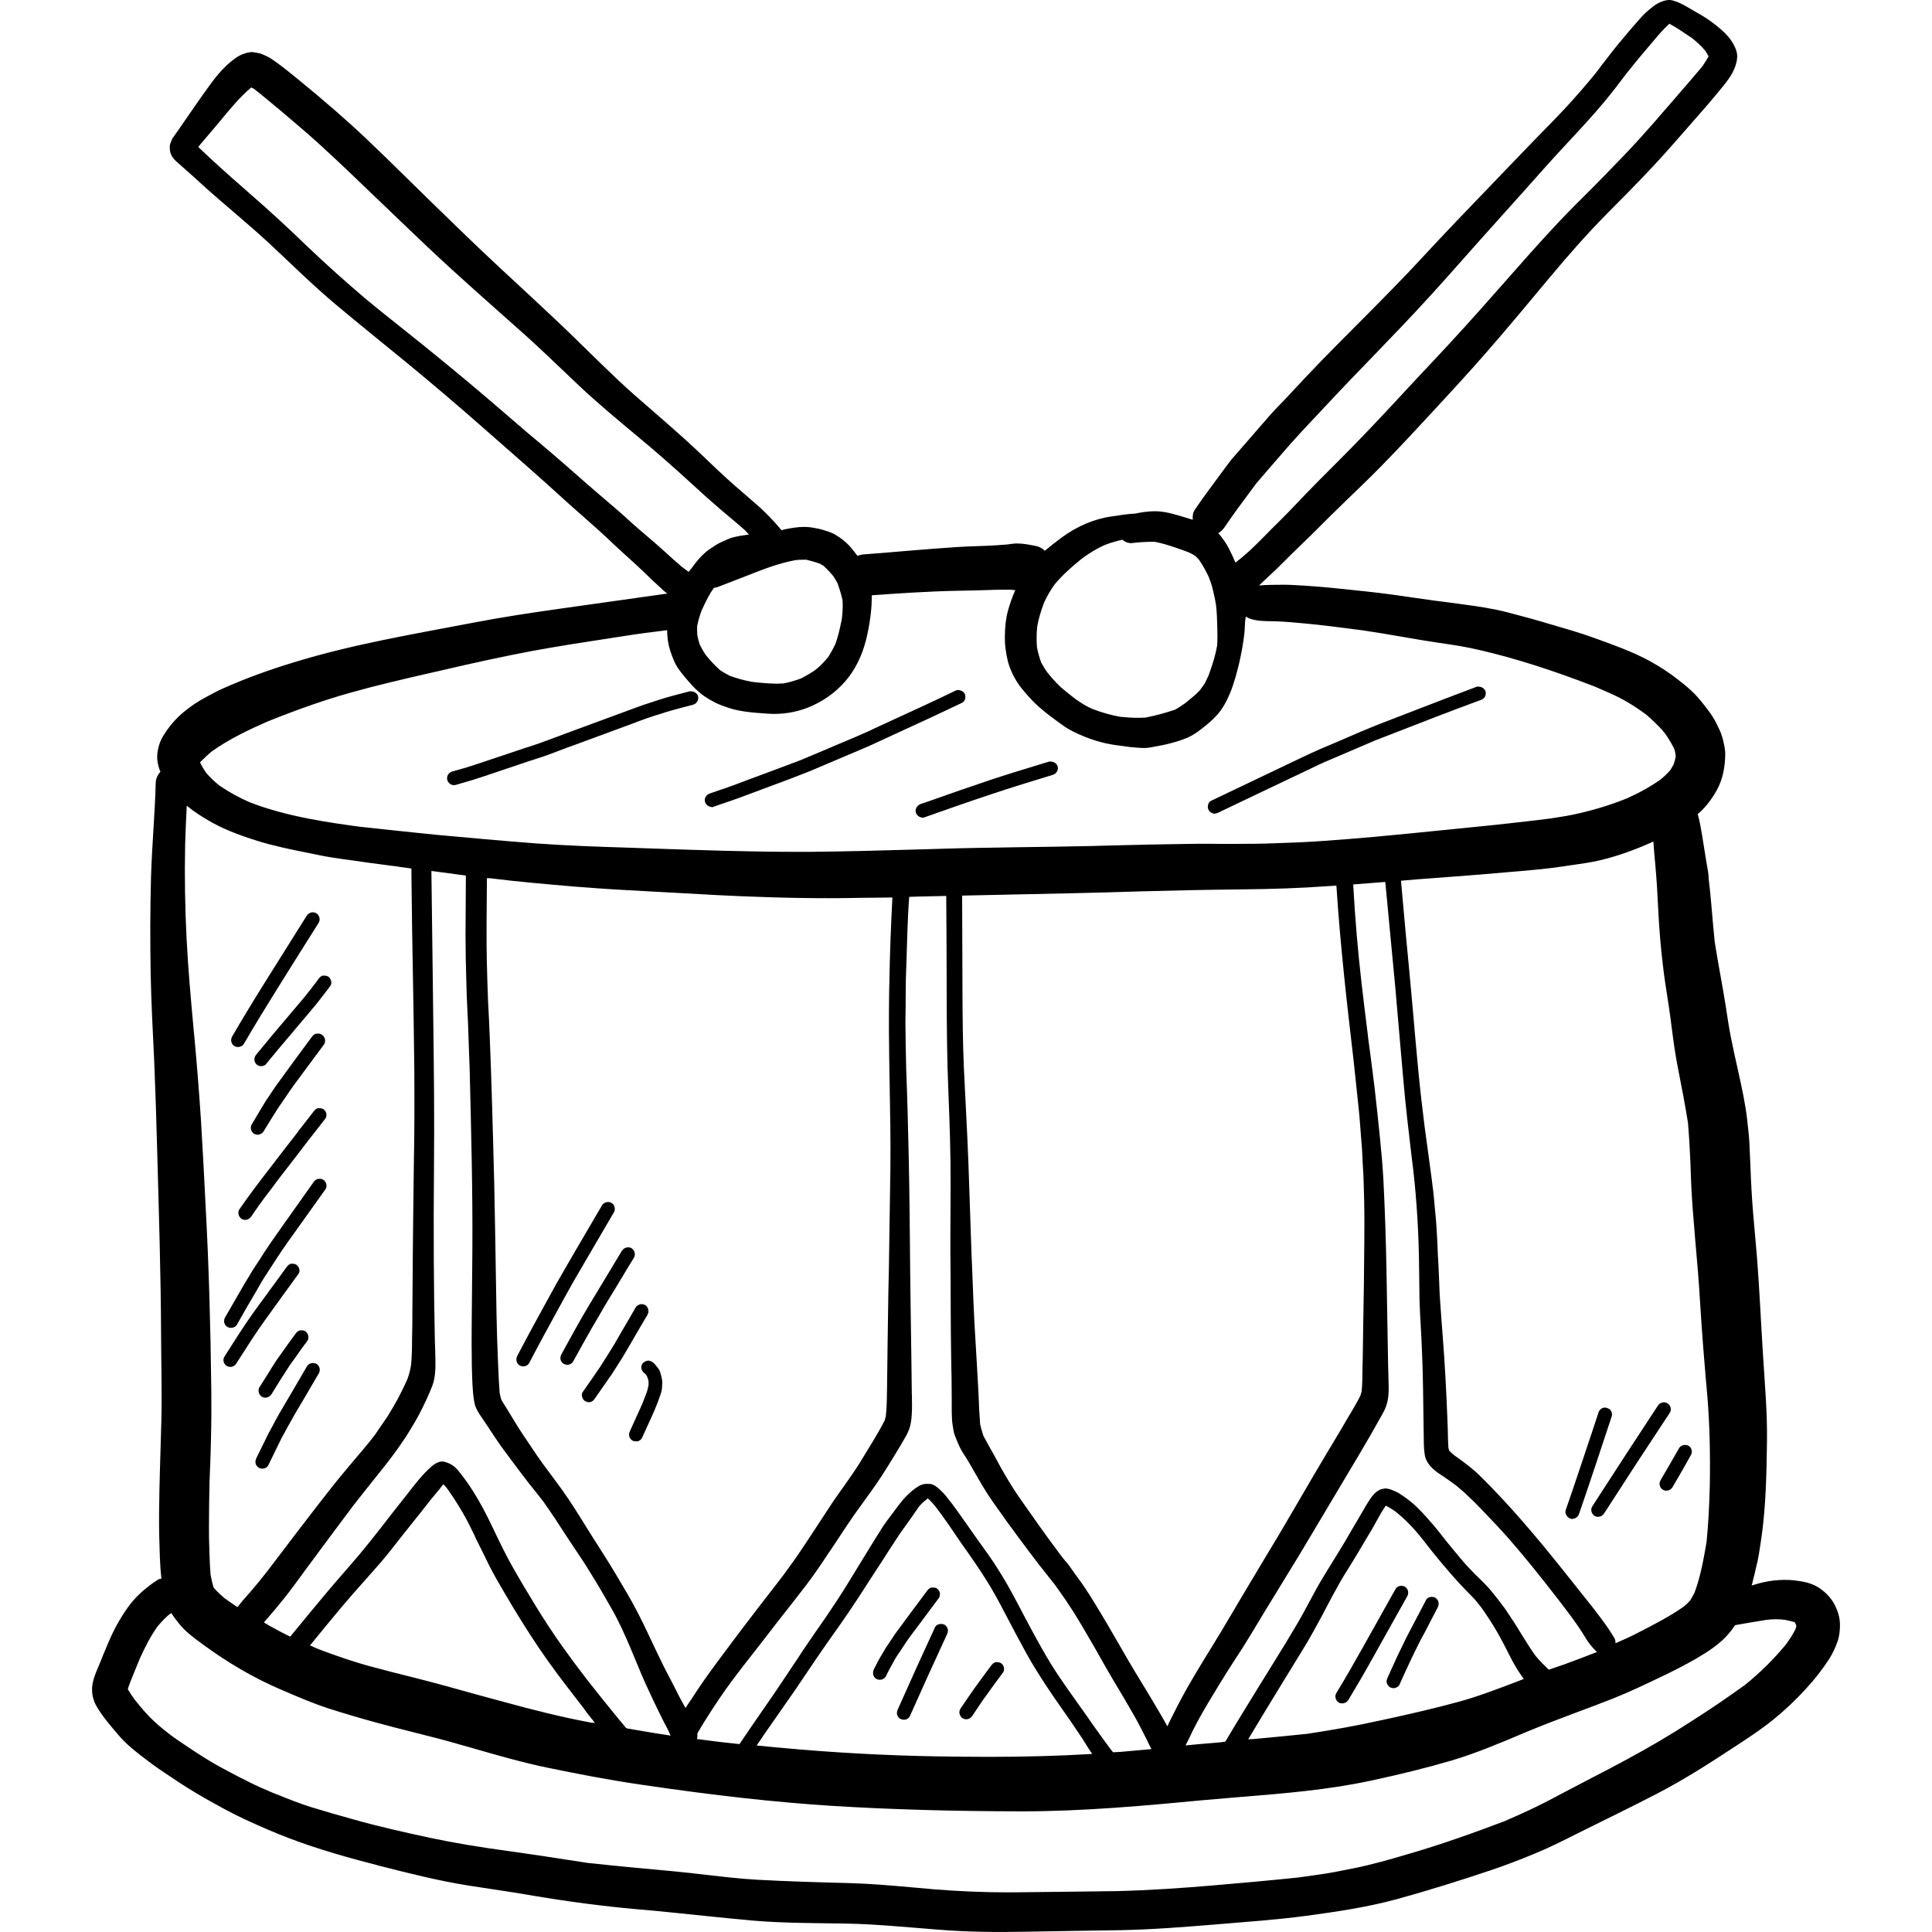 <?xml version="1.0" encoding="iso-8859-1"?>
<!-- Generator: Adobe Illustrator 19.0.0, SVG Export Plug-In . SVG Version: 6.00 Build 0)  -->
<svg version="1.1" id="Layer_1" xmlns="http://www.w3.org/2000/svg" xmlns:xlink="http://www.w3.org/1999/xlink" x="0px" y="0px"
	 viewBox="0 0 512.007 512.007" style="enable-background:new 0 0 512.007 512.007;" xml:space="preserve">
<g>
	<g>
		<g>
			<path d="M485.92,424.756c-0.86-1.452-2.107-2.728-3.47-3.706c-1.602-1.156-3.47-1.72-5.398-2.017
				c-3.736-0.652-7.532-0.356-11.179,0.653c-0.564,0.16-1.115,0.341-1.676,0.505c0.038-0.14,0.096-0.276,0.133-0.416
				c0.504-2.046,1.007-4.033,1.452-6.078c0.445-2.166,0.741-4.33,1.067-6.525c1.156-8.303,1.305-16.724,1.424-25.116
				c0.119-7.917-0.623-15.806-1.097-23.694c-0.533-8.361-0.889-16.694-1.543-25.057c-0.326-3.974-0.711-7.948-1.039-11.922
				c-0.356-4.182-0.563-8.332-0.711-12.513c-0.088-1.958-0.177-3.914-0.267-5.871c-0.089-2.076-0.385-4.182-0.593-6.257
				c-0.475-4.33-1.452-8.599-2.374-12.84c-0.681-3.024-1.364-6.049-1.956-9.075c-0.563-2.875-0.979-5.782-1.424-8.659
				c-0.889-5.545-1.986-11.031-2.847-16.576c-0.356-3.38-0.622-6.732-0.919-10.111c-0.177-2.195-0.415-4.389-0.681-6.583
				c0-1.452-0.356-2.936-0.593-4.359c-0.148-0.919-0.296-1.868-0.445-2.787c-0.563-3.345-0.971-6.759-1.866-10.011
				c0.019-0.016,0.039-0.026,0.058-0.042c2.046-1.72,3.706-3.974,5.013-6.316c1.6-2.876,2.194-6.287,2.224-9.549
				c0-1.452-0.416-3.113-0.801-4.507c-0.325-1.245-0.979-2.462-1.543-3.618c-1.097-2.254-2.728-4.21-4.271-6.138
				c-1.69-2.076-3.794-3.854-5.93-5.486c-2.373-1.868-4.863-3.47-7.502-4.922c-4.715-2.55-9.845-4.359-14.886-6.168
				c-3.737-1.364-7.562-2.431-11.386-3.558c-3.766-1.127-7.533-2.166-11.328-3.144c-3.886-1.007-7.918-1.6-11.892-2.134
				c-2.49-0.356-4.951-0.653-7.413-0.979c0.474,0.059,0.979,0.148,1.452,0.208c-4.241-0.563-8.481-1.216-12.751-1.81
				c-4.627-0.622-9.252-1.097-13.907-1.571c-4.151-0.445-8.303-0.771-12.484-0.979c-0.919-0.06-1.868-0.06-2.816-0.06
				s-1.868,0-2.816,0.029c-1.11,0.018-2.191,0.059-3.267,0.157c0.844-0.808,1.681-1.62,2.553-2.411
				c2.698-2.431,5.189-5.13,7.828-7.62c2.817-2.668,5.545-5.458,8.303-8.185c3.055-3.024,6.168-5.99,9.223-8.956
				c5.901-5.722,11.476-11.742,17.05-17.761c5.278-5.694,10.556-11.387,15.658-17.258c5.634-6.464,11.09-13.047,16.575-19.631
				c4.894-5.842,9.905-11.564,15.271-16.962c5.961-5.99,11.863-11.979,17.406-18.325c2.847-3.232,5.694-6.494,8.541-9.757
				c1.364-1.571,2.727-3.203,4.062-4.833c1.483-1.81,3.024-3.737,3.766-5.99c0.268-0.801,0.475-1.69,0.475-2.522
				c0-1.156-0.445-2.254-1.008-3.262c-1.187-2.164-3.055-3.766-4.953-5.249c-1.483-1.156-3.024-2.164-4.655-3.054
				c-2.106-1.187-4.181-2.639-6.493-3.262C442.949,0.029,442.653,0,442.356,0c-1.067,0-2.134,0.445-3.054,0.919
				c-0.801,0.416-1.484,1.039-2.195,1.602c-1.275,1.008-2.372,2.254-3.439,3.5c-1.247,1.394-2.431,2.815-3.618,4.239
				c-1.78,2.076-3.47,4.27-5.13,6.435c-0.177,0.177-0.327,0.385-0.474,0.623c-0.532,0.7-1.065,1.399-1.597,2.1
				c-0.033,0.033-0.067,0.067-0.094,0.094c0.022-0.014,0.04-0.029,0.058-0.046c-0.019,0.025-0.038,0.051-0.058,0.075
				c-0.029,0.036-0.061,0.074-0.092,0.112c-2.462,3.013-4.981,5.884-7.617,8.755c-2.727,2.935-5.545,5.782-8.361,8.659
				c-5.426,5.605-10.824,11.268-16.25,16.902c-3.203,3.321-6.375,6.642-9.52,9.993c-2.52,2.668-4.981,5.398-7.502,8.036
				c-6.138,6.406-12.395,12.692-18.681,18.979c-2.876,2.906-5.753,5.842-8.569,8.837c-1.839,1.958-3.707,3.943-5.546,5.93
				c-1.452,1.512-2.935,2.995-4.299,4.567c-3.292,3.795-6.584,7.592-9.874,11.358c-0.535,0.652-1.039,1.364-1.543,2.016
				c-0.891,1.216-1.78,2.431-2.699,3.647c-1.898,2.55-3.766,5.101-5.546,7.74c-0.552,0.805-0.649,1.746-0.55,2.674
				c-1.006-0.322-2.02-0.626-3.039-0.925c-1.423-0.416-2.846-0.831-4.358-1.099c-0.891-0.148-1.78-0.236-2.668-0.236
				c-1.75,0-3.5,0.267-5.219,0.622c-2.046,0.089-4.122,0.445-6.168,0.741c-4.833,0.683-9.34,2.699-13.255,5.575
				c-1.553,1.144-3.054,2.311-4.504,3.538c-0.619-0.578-1.323-1.056-2.166-1.224c-1.75-0.357-3.5-0.712-5.278-0.712
				c-0.831,0-1.69,0.177-2.522,0.268c-0.949,0.088-1.898,0.148-2.816,0.208c-3.499,0.237-6.998,0.237-10.467,0.474
				c-8.303,0.533-16.576,1.335-24.879,1.958c-0.544,0.043-1.043,0.214-1.544,0.374c-0.491-0.671-1.001-1.327-1.543-1.976
				c-1.245-1.542-2.816-2.758-4.507-3.737c-0.831-0.474-1.868-0.771-2.759-1.067c-0.978-0.325-1.956-0.504-2.965-0.683
				c-0.801-0.148-1.571-0.207-2.314-0.207c-1.808,0-3.557,0.326-5.366,0.682c-0.22,0.041-0.428,0.153-0.647,0.202
				c-2.103-2.515-4.342-4.88-6.855-7.023c-1.78-1.543-3.558-3.055-5.309-4.595c-3.203-2.788-6.227-5.723-9.312-8.659
				c-5.694-5.427-11.714-10.468-17.613-15.657c-6.02-5.338-11.624-11.061-17.406-16.636c-5.871-5.634-11.891-11.15-17.851-16.696
				c-6.257-5.812-12.366-11.742-18.475-17.703c-5.723-5.574-11.358-11.208-17.14-16.694c-5.694-5.398-11.625-10.468-17.703-15.449
				c-1.453-1.187-2.907-2.373-4.389-3.53c-1.008-0.77-2.076-1.542-3.143-2.282c-0.208-0.12-0.416-0.268-0.623-0.385
				c-0.741-0.385-1.483-0.712-2.224-1.008c-0.771-0.208-1.512-0.326-2.314-0.416c-0.771,0.06-1.512,0.208-2.224,0.505
				c-1.156,0.356-2.076,1.038-2.995,1.748c-0.949,0.741-1.78,1.543-2.61,2.403c-1.216,1.275-2.314,2.698-3.352,4.122
				c-1.304,1.779-2.579,3.589-3.826,5.397c-1.067,1.543-2.134,3.084-3.202,4.626c-0.445,0.653-0.891,1.276-1.335,1.928
				c-0.268,0.385-0.563,0.771-0.831,1.187c-0.237,0.326-0.474,0.652-0.711,1.008c-0.208,0.444-0.385,0.919-0.563,1.393
				c-0.237,0.593-0.12,1.75,0.029,2.343c0.207,0.711,0.8,1.631,1.335,2.106c0.83,0.771,1.66,1.483,2.49,2.224
				c1.632,1.394,3.172,2.847,4.745,4.27c5.842,5.278,11.98,10.201,17.762,15.569c5.812,5.426,11.476,11.031,17.555,16.132
				c6.435,5.397,12.958,10.616,19.453,15.953c6.316,5.219,12.573,10.527,18.711,15.925c5.901,5.218,11.862,10.349,17.703,15.597
				c3.055,2.758,6.079,5.546,9.193,8.244c2.995,2.639,5.96,5.278,8.837,8.037c2.462,2.342,5.07,4.537,7.502,6.909
				c1.78,1.72,3.588,3.44,5.426,5.101c0.333,0.288,0.676,0.55,1.005,0.835c-0.17,0.018-0.321,0.001-0.498,0.025
				c-9.193,1.276-18.385,2.611-27.578,3.886c-7.769,1.097-15.509,2.254-23.219,3.736c-15.953,3.055-32.026,5.723-47.564,10.497
				c-6.583,1.987-12.988,4.3-19.274,7.118c-1.335,0.593-2.61,1.335-3.915,2.016c-2.224,1.156-4.507,2.668-6.405,4.299
				c-1.6,1.364-3.024,2.936-4.239,4.685c-0.326,0.475-0.623,0.949-0.919,1.424c-0.771,1.246-1.216,2.55-1.452,3.974
				c-0.371,1.983,0.014,3.816,0.71,5.552c-0.746,0.768-1.215,1.815-1.246,2.959c-0.207,8.333-1.007,16.636-1.245,24.969
				c-0.237,8.599-0.237,17.14-0.089,25.71c0.149,7.768,0.593,15.538,0.949,23.278c0.325,7.769,0.563,15.539,0.771,23.307
				c0.445,16.399,0.979,32.797,1.039,49.227c0.029,7.65,0.267,15.3,0.059,22.951c-0.208,8.096-0.533,16.19-0.592,24.286
				c-0.029,3.825,0.059,7.62,0.207,11.446c0.074,1.909,0.201,3.789,0.418,5.655c-0.307,0.109-0.646,0.083-0.922,0.276
				c-1.956,1.275-3.795,2.698-5.457,4.358c-1.808,1.81-3.32,4.034-4.626,6.227c-2.343,3.886-3.915,8.154-5.635,12.336
				c-0.622,1.452-1.245,2.876-1.571,4.447c-0.416,2.046-0.089,4.241,0.949,6.079c1.631,2.816,3.766,5.278,5.871,7.74
				c2.283,2.699,5.129,4.833,7.947,6.969c1.78,1.364,3.647,2.61,5.515,3.855c2.995,2.046,6.109,4.003,9.252,5.812
				c3.44,1.928,6.88,3.885,10.439,5.545c4.034,1.868,8.065,3.647,12.216,5.219c7.74,2.935,15.716,5.159,23.753,7.234
				c7.74,1.987,15.509,3.944,23.427,5.219c4.002,0.622,8.005,1.215,12.01,1.838c4.033,0.653,8.036,1.364,12.039,1.956
				c4.863,0.741,9.697,1.364,14.561,1.898c3.677,0.416,7.354,0.712,11.031,1.039c8.6,0.83,17.2,1.81,25.798,2.579
				c8.245,0.712,16.547,0.653,24.821,0.801c8.124,0.148,16.221,0.979,24.315,1.6c7.65,0.623,15.36,0.712,23.011,0.564
				c8.54-0.179,17.08-0.268,25.621-0.416c8.332-0.177,16.635-0.831,24.938-1.512c8.006-0.682,16.073-1.216,24.05-2.283
				c8.096-1.097,16.221-2.283,24.138-4.447c8.303-2.283,16.517-4.865,24.671-7.592c3.886-1.304,7.68-2.759,11.476-4.33
				c3.943-1.602,7.74-3.5,11.535-5.426c7.117-3.559,14.293-6.999,21.351-10.676c7.086-3.677,13.818-8.005,20.49-12.395
				c3.41-2.224,6.85-4.478,10.052-7.058c3.114-2.52,5.991-5.218,8.689-8.184c2.314-2.491,4.449-5.219,6.287-8.065
				c0.919-1.484,1.66-3.084,2.225-4.745c0.415-1.304,0.563-2.728,0.563-4.123C487.639,428.553,486.958,426.595,485.92,424.756z
				 M444.79,283.635c0.919,4.655,1.808,9.28,2.55,13.937c0.296,3.558,0.505,7.117,0.652,10.704c0.12,4.122,0.297,8.273,0.623,12.395
				l0.623,7.71c0.504,5.575,0.979,11.12,1.304,16.696c0.504,8.452,1.217,16.873,1.958,25.294c0.564,6.94,0.771,14.561,0.623,23.279
				c-0.148,5.753-0.415,10.527-0.859,15.005c-0.741,4.241-1.543,9.045-3.203,13.463c-0.356,0.682-0.712,1.304-1.097,1.958
				c-0.504,0.592-1.068,1.127-1.66,1.631c-3.678,2.61-7.858,4.745-11.535,6.642c-1.898,1.007-3.855,1.928-5.872,2.787
				c-0.239,0.112-0.481,0.217-0.72,0.327c0-0.011,0.008-0.02,0.009-0.031c0,0.029-0.029,0.029-0.06,0.029
				c0.029-0.593-0.119-1.127-0.416-1.571l-0.681-1.068l-0.683-1.067c-0.711-1.068-1.483-2.135-2.254-3.143
				c-1.571-2.106-3.203-4.182-5.041-6.435l-1.808-2.283c-2.788-3.5-5.546-6.969-8.362-10.379c-3.558-4.27-7.146-8.451-10.943-12.514
				c-1.928-2.046-3.855-4.062-5.87-6.02c-1.691-1.69-3.648-3.113-5.547-4.507l-1.155-0.83c-0.445-0.356-0.889-0.743-1.275-1.156
				c0,0-0.208-0.712-0.237-0.741c-0.119-1.69-0.148-3.38-0.177-5.071l-0.12-3.173c-0.119-3.41-0.296-6.79-0.504-10.645
				c-0.177-3.44-0.416-6.88-0.681-10.291l-0.327-4.27c-0.176-2.372-0.356-4.745-0.504-7.117l-0.177-4.389
				c-0.089-2.194-0.177-4.389-0.325-6.584l-0.12-2.995l-0.177-3.203c-0.059-1.395-0.208-2.787-0.326-4.211l-0.208-2.106
				c-0.207-2.816-0.563-5.662-0.949-8.481l-0.267-1.986c-0.505-3.766-1.008-7.502-1.453-10.675
				c-0.622-4.893-1.186-9.816-1.66-14.767c-0.504-5.161-0.949-10.291-1.395-15.479c-0.622-7.117-1.303-14.233-1.986-21.351
				l-1.215-13.551l4.182-0.356l9.073-0.682c5.07-0.385,10.171-0.771,15.271-1.247l1.452-0.119c4.271-0.356,8.57-0.741,12.81-1.364
				l5.991-0.889c5.189-0.771,10.824-2.522,17.2-5.309l0.8-0.385c0.029,0,0.029,0,0.029,0c0.029,0,0.029,0,0.06,0.029
				c0,0,0.029,0.029,0.029,0.06c0.119,1.808,0.267,3.617,0.444,5.426c0.416,4.33,0.653,8.659,0.86,13.018
				c0.236,4.685,0.622,9.34,1.186,14.026c0.297,2.699,0.712,5.398,1.128,8.096c0.296,1.898,0.592,3.826,0.859,5.783l0.237,1.838
				C443.426,275.45,443.96,279.572,444.79,283.635z M423.202,437.805c-2.728,1.067-5.486,2.135-8.273,3.143l-2.462,0.86
				l-2.016,0.682c-1.216-1.156-2.403-2.314-3.47-3.618c-1.304-1.779-2.431-3.618-3.588-5.486l-1.631-2.639l-0.475-0.741
				c-0.83-1.275-1.66-2.55-2.52-3.795c-1.216-1.66-2.491-3.291-3.826-4.893c-1.008-1.186-2.164-2.312-3.262-3.38l-0.681-0.652
				c-1.275-1.276-2.522-2.61-3.678-3.974l-1.275-1.543c-0.859-1.039-1.72-2.046-2.55-3.084l-1.543-1.956
				c-0.653-0.831-1.304-1.661-1.986-2.462c-1.424-1.66-2.876-3.292-4.449-4.834c-1.245-1.245-2.758-2.402-4.595-3.588
				c-0.801-0.504-1.632-0.83-2.463-1.155l-1.067-0.237c-0.475,0-1.007,0.119-1.452,0.237c-1.483,0.563-2.462,1.956-3.32,3.321
				c-0.535,0.831-1.039,1.69-1.512,2.55l-0.86,1.453l-2.194,3.737c-1.068,1.868-2.166,3.736-3.292,5.545l-1.69,2.728
				c-1.452,2.372-2.935,4.715-4.27,7.146l-1.543,2.847c-1.187,2.224-2.372,4.447-3.647,6.584c-1.928,3.292-3.914,6.553-5.96,9.816
				c-3.399,5.433-6.727,10.94-10.137,16.475c-0.924,1.542-1.845,3.084-2.766,4.627c-0.039,0.003-0.078,0.006-0.116,0.011
				c0,0.029-0.029,0.029-0.029,0.06l-1.215,0.148l-6.198,0.533c-0.972,0.1-1.943,0.188-2.915,0.286
				c0.005-0.009,0.012-0.019,0.016-0.027l-0.095,0.009l0.385-0.771l0.356-0.683c0.771-1.66,1.572-3.291,2.432-4.893
				c1.808-3.32,3.766-6.524,5.722-9.725c1.335-2.224,2.728-4.389,4.122-6.553l2.106-3.232c1.423-2.254,2.787-4.537,4.151-6.79
				l1.928-3.203l4.211-6.88c2.816-4.567,5.605-9.132,8.332-13.759c4.152-6.998,8.303-13.967,12.484-20.966
				c2.076-3.499,4.093-6.997,6.049-10.555c0.831-1.453,1.275-2.907,1.452-4.567c0.089-0.801,0.089-1.602,0.089-2.402l-0.06-2.848
				l-0.088-2.875c-0.149-8.125-0.297-16.28-0.416-24.406c-0.148-8.273-0.416-16.517-0.831-24.76
				c-0.207-3.738-0.533-7.473-0.919-11.18c-0.444-4.447-0.919-8.837-1.423-13.255c-0.357-3.024-0.771-6.079-1.156-9.104
				l-0.533-3.942l-0.089-0.86c-0.593-4.745-1.187-9.489-1.72-14.205c-0.919-8.096-1.66-16.486-2.165-25.738l0.014-0.001l8.408-0.652
				c0.013,0,0.009,0,0.013,0c0.006,0,0.018,0,0.018,0c0.029,0,0.06,0.029,0.06,0.06l1.215,12.84l1.424,15.005
				c0.474,5.25,0.919,10.499,1.363,15.746l0.831,9.429c0.533,6.168,1.275,12.335,1.986,18.475l0.653,5.338
				c0.831,7.62,1.335,15.478,1.452,23.337l0.06,4.595l0.06,4.627c0,1.928,0.119,3.854,0.207,5.782l0.089,1.483
				c0.325,5.723,0.563,11.417,0.653,17.169c0.088,4.834,0.148,9.668,0.208,14.501c0,1.187,0.088,2.343,0.267,3.53
				c0.267,1.69,1.543,3.083,2.314,3.737c0.711,0.652,1.512,1.186,2.816,2.046c1.039,0.711,2.106,1.452,3.143,2.224l0.623,0.533
				l1.127,0.949c0.504,0.416,0.979,0.889,1.452,1.364l0.563,0.533c0.949,0.859,1.81,1.78,3.203,3.203
				c2.491,2.579,4.953,5.19,7.324,7.888c3.795,4.359,7.711,9.193,12.484,15.361l1.276,1.66c1.394,1.838,2.786,3.647,4.091,5.545
				c0.83,1.216,1.631,2.432,2.372,3.678c0.669,1.088,1.444,2.043,2.593,3.214c0.076,0.068,0.182,0.065,0.263,0.123
				c-0.034,0.014-0.07,0.028-0.099,0.042C423.173,437.774,423.173,437.774,423.202,437.805z M403.809,444.951l-2.283,0.889
				c-5.011,1.898-10.171,3.886-15.419,5.278c-5.961,1.632-11.98,2.995-18,4.33l-2.639,0.563c-5.722,1.275-11.95,2.402-18.977,3.47
				c-4.745,0.504-9.519,0.949-14.293,1.394l-0.919,0.029c-0.138,0.014-0.271,0.026-0.409,0.039c0.007-0.014,0.015-0.025,0.023-0.039
				h-0.089c3.084-5.13,6.169-10.231,9.281-15.3l2.639-4.3l2.639-4.299c1.75-2.847,3.352-5.782,4.953-8.747l1.542-2.936
				c0.951-1.808,1.898-3.618,2.907-5.366c0.949-1.72,1.986-3.38,3.024-5.013l1.72-2.816l1.898-3.203l2.283-3.826
				c0.416-0.711,0.801-1.423,1.187-2.134c0.681-1.247,1.394-2.522,2.283-3.795l0.088-0.12c0.029,0,0.029-0.029,0.06-0.029
				l0.028,0.029c0.86,0.445,1.661,0.949,2.462,1.512c2.462,1.958,4.805,4.33,7.118,7.266l0.741,0.949
				c1.394,1.779,2.787,3.558,4.211,5.249c1.779,2.106,3.557,4.182,5.426,6.168l1.423,1.483l1.424,1.453
				c0.711,0.711,1.334,1.483,2.342,2.758c1.483,2.076,2.847,4.182,4.122,6.345c1.216,2.106,2.343,4.271,3.44,6.465
				c0.979,2.016,2.076,3.826,3.351,5.664c0.06,0.089,0.119,0.177,0.177,0.237c0.074,0.1,0.163,0.186,0.237,0.286
				c-0.011,0.003-0.02,0.007-0.029,0.011C403.779,444.92,403.809,444.951,403.809,444.951z M305.122,463.543
				c-2.758,0.237-5.545,0.505-8.303,0.741l-1.838,0.089l-0.741-0.919c-1.66-2.225-3.261-4.479-4.863-6.732l-1.483-2.134l-2.403-3.38
				c-1.542-2.166-3.083-4.33-4.566-6.525c-3.47-5.07-6.405-10.615-9.252-15.953l-2.106-4.003c-0.919-1.779-1.898-3.529-2.876-5.249
				c-0.859-1.483-1.779-2.935-2.698-4.389l-0.533-0.83c-0.92-1.424-1.958-2.847-3.114-4.449l-1.987-2.787l-1.956-2.787l-1.364-1.928
				c-0.563-0.771-1.127-1.571-1.69-2.372c-0.771-1.068-1.543-2.106-2.372-3.114c-0.623-0.801-1.304-1.512-2.018-2.194l-1.067-0.831
				c-0.325-0.177-0.652-0.326-1.007-0.474c-0.327-0.06-0.712-0.089-1.128-0.089c-0.533,0-0.979,0.06-1.423,0.208
				c-0.623,0.208-1.187,0.593-1.75,0.979c-1.067,0.771-2.134,1.75-3.172,2.907c-0.771,0.919-1.483,1.868-2.224,2.846l-0.475,0.653
				l-0.474,0.623c-0.741,0.979-1.483,1.956-2.164,2.965c-1.602,2.491-3.144,5.011-4.686,7.532l-2.254,3.677l-2.758,4.508
				c-1.75,2.846-3.618,5.634-5.486,8.392c-1.987,2.847-3.974,5.723-5.93,8.599l-1.453,2.225l-4.299,6.434
				c-1.572,2.343-3.144,4.656-4.745,6.94c-2.164,3.143-4.33,6.256-6.493,9.488c-3.559-0.356-7.088-0.771-10.705-1.275
				c-0.167-0.021-0.336-0.042-0.504-0.065c0.002-0.005,0.008-0.009,0.009-0.015c-0.023-0.004-0.045-0.007-0.069-0.009
				c0.13-0.418,0.139-0.848,0.105-1.307c0.009-0.016,0.019-0.032,0.026-0.048c-0.004-0.042-0.007-0.085-0.012-0.128
				c0.563-1.007,1.186-2.016,1.779-2.995l0.416-0.652c1.187-1.898,2.402-3.766,3.647-5.605c2.134-3.174,4.478-6.257,6.85-9.312
				c3.023-3.855,6.048-7.71,8.659-11.15l1.69-2.135c2.017-2.579,4.034-5.129,5.991-7.71c2.046-2.698,3.943-5.514,5.812-8.361
				l0.563-0.801l1.75-2.639c1.66-2.522,3.321-5.041,5.07-7.502l1.956-2.699c1.602-2.224,3.203-4.419,4.685-6.702
				c2.255-3.529,4.449-7.086,6.525-10.734c0.623-1.187,1.008-2.255,1.156-3.262c0.148-0.801,0.236-1.66,0.267-2.462
				c0.089-1.543,0.06-3.055,0.029-4.597l-0.029-0.919l-0.119-9.548c-0.06-4.774-0.119-9.549-0.208-14.353
				c-0.088-5.457-0.119-10.912-0.177-16.398l-0.089-8.185c-0.088-8.509-0.267-17.02-0.504-25.678l-0.177-5.813l-0.208-5.812
				c-0.119-4.211-0.177-8.451-0.208-12.691c0-1.395,0.029-2.788,0.06-4.182v-1.364l0.029-2.876l0.029-2.875l0.177-5.101
				c0.059-2.522,0.148-5.07,0.237-7.621c0.117-2.946,0.236-5.893,0.47-8.896c0.001,0,0.002,0,0.004,0c0-0.029,0-0.029,0-0.06h0.006
				l2.929-0.088l6.79-0.148c0.001,0,0.001,0,0.004,0c0.025,0,0.027,0,0.056,0c0,0.029,0.029,0.06,0.029,0.06
				c0.059,8.925,0.119,17.821,0.119,26.748c0.029,8.302,0.089,16.606,0.445,24.908c0.325,8.333,0.622,16.488,0.593,24.731
				l-0.029,6.346l-0.029,6.345c-0.029,3.055,0,6.108,0.029,9.163l0.029,3.055l0.028,7.888c0.029,4.359,0.029,8.719,0.12,13.107
				c0.088,3.736,0.148,7.472,0.148,11.208v1.898c0,0.919,0,1.868,0.06,2.816c0,0.979,0.177,1.987,0.416,3.41
				c0.119,0.831,0.474,1.631,0.8,2.431c0.297,0.711,0.593,1.424,0.919,2.106c0.416,0.831,0.949,1.632,1.632,2.699l0.711,1.156
				l0.683,1.186l1.067,1.868c0.593,1.008,1.187,2.046,1.779,3.055c1.661,2.817,3.559,5.457,5.486,8.096l0.86,1.247
				c2.135,2.935,4.299,5.87,6.493,8.777c1.512,2.016,3.084,4.034,4.685,6.02l2.343,2.965l-0.504-0.622
				c1.275,1.779,2.55,3.558,3.737,5.397c1.186,1.75,2.283,3.588,3.38,5.426c2.164,3.647,4.27,7.324,6.345,11.032
				c1.395,2.431,2.816,4.833,4.271,7.234l2.402,4.122c1.483,2.491,2.787,5.042,4.091,7.652l1.139,2.357
				c0.033,0.053,0.093,0.079,0.129,0.128c-0.018,0.002-0.034,0.004-0.053,0.006L305.122,463.543z M245.726,397.238h0.028
				c-0.028-0.029-0.028-0.029-0.028-0.06c0-0.031,0.028-0.059,0.059-0.059l0.029-0.029c0.029,0,0.029,0.029,0.06,0.029
				c0.356,0.267,0.681,0.593,0.919,0.859c0.504,0.505,0.949,1.067,1.364,1.602c2.016,2.639,3.885,5.397,5.753,8.153l0.919,1.364
				l1.424,1.986c1.69,2.463,3.41,4.894,4.981,7.414c1.868,2.936,3.53,6.019,5.13,9.104c1.898,3.618,3.795,7.236,5.783,10.824
				c1.6,2.875,3.351,5.634,5.159,8.392c1.335,2.046,2.728,4.034,4.122,6.019l2.314,3.321l3.083,4.567l1.78,2.847
				c0.269,0.384,0.528,0.768,0.788,1.153c-0.016,0.001-0.031,0.002-0.047,0.004l0.06,0.092c-8.393,0.504-17.348,0.771-27.4,0.771
				c-4.478,0-8.955-0.06-13.434-0.12c-13.699-0.237-27.784-0.979-41.93-2.314c-2.03-0.169-4.04-0.378-6.055-0.575
				c-0.018-0.007-0.035-0.018-0.054-0.018c1.81-2.699,3.678-5.367,5.546-8.037c1.572-2.224,3.113-4.447,4.655-6.672l3.707-5.487
				l2.104-3.113c1.364-2.016,2.759-3.974,4.151-5.96l2.076-2.936c3.232-4.595,6.257-9.311,9.281-14.026l1.75-2.668l1.838-2.876
				c1.008-1.543,1.987-3.084,3.024-4.597l1.72-2.402l0.979-1.363l0.889-1.304l1.364-1.958c0.504-0.563,1.038-1.097,1.66-1.572
				C245.428,397.475,245.576,397.357,245.726,397.238z M245.459,396.912c0.088,0.06,0.177,0.119,0.268,0.177
				c-0.029,0-0.029,0-0.029,0C245.607,397.03,245.548,396.972,245.459,396.912z M177.697,459.953
				c-3.02-0.472-6.016-0.918-9.099-1.482c-0.824-0.134-1.647-0.284-2.472-0.421c-0.025-0.028-0.047-0.059-0.073-0.087
				c-0.042-0.009-0.082-0.016-0.125-0.025l-2.106-2.522c-2.875-3.499-5.723-7.057-8.481-10.586
				c-2.194-2.847-4.359-5.753-6.465-8.719c-2.342-3.322-4.566-6.702-6.701-10.171c-2.076-3.38-4.122-6.79-6.109-10.291
				c-1.808-3.143-3.38-6.405-4.951-9.667l-0.416-0.891c-1.958-4.122-3.647-7.265-5.486-10.141c-1.127-1.779-2.342-3.44-3.647-5.07
				c-1.007-1.275-2.283-2.194-4.21-2.579c-0.919,0-1.928,0.415-2.907,1.275c-2.343,1.986-4.241,4.447-6.376,7.206l-2.343,2.965
				c-1.542,1.958-3.113,3.943-4.626,5.931c-1.898,2.431-3.795,4.833-5.782,7.205l-3.292,3.826l-3.321,3.826
				c-3.974,4.655-7.858,9.4-11.803,14.203c-1.808-0.889-3.588-1.808-5.366-2.816c-0.518-0.28-1.007-0.617-1.523-0.904
				c0.004-0.006,0.006-0.011,0.011-0.016c0.005-0.005,0.008-0.009,0.013-0.014c-0.025-0.016-0.048-0.029-0.073-0.046
				c1.838-2.104,3.647-4.239,5.398-6.434c1.631-2.046,3.172-4.182,4.714-6.287l1.304-1.779c4.093-5.546,8.214-11.061,12.366-16.606
				c2.431-3.084,4.863-6.169,7.324-9.224c1.395-1.719,2.698-3.439,4.003-5.218l0.889-1.275l0.445-0.653l0.533-0.771
				c0.445-0.652,0.889-1.304,1.6-2.49c0.919-1.543,1.868-3.084,2.699-4.685c1.187-2.343,2.343-4.715,3.292-7.176
				c0.83-2.106,0.889-4.627,0.859-6.584l-0.06-2.728l-0.088-2.759c-0.297-13.818-0.385-28.704-0.237-45.548
				c0.119-12.87,0-25.738-0.177-38.608l-0.268-21.647l-0.237-18.564c0-0.014,0-0.019,0-0.029v-0.028
				c0.031-0.029,0.031-0.029,0.06-0.029h0.002l8.984,1.203c0,0.005,0,0.008,0,0.012h0.088l-0.088,15.894
				c0,4.034,0.088,8.065,0.208,12.099c0.059,2.462,0.148,4.953,0.267,7.384l0.177,3.618l0.148,4.21
				c0.089,2.728,0.209,5.486,0.297,8.214c0.385,15.864,0.83,32.262,0.711,48.424c-0.029,4.359-0.088,8.717-0.119,13.077l-0.06,6.613
				c-0.029,2.995-0.029,5.99,0.029,8.985v1.067c0.06,2.462,0.119,4.953,0.326,7.414c0.089,1.067,0.237,2.134,0.475,3.143
				c0.356,1.335,1.156,2.491,1.808,3.44c0.741,1.067,1.452,2.134,2.164,3.232c0.951,1.423,1.869,2.875,2.876,4.27
				c1.838,2.522,3.707,5.041,5.606,7.532c1.215,1.631,2.462,3.203,3.737,4.774l1.868,2.372c2.194,3.084,4.27,6.227,6.316,9.429
				c0.831,1.304,1.72,2.579,2.579,3.885c1.187,1.78,2.403,3.588,3.53,5.458c2.046,3.261,3.974,6.582,5.871,9.933
				c1.927,3.38,3.439,6.849,4.893,10.23l2.727,6.554c0.919,2.224,1.958,4.387,3.262,7.206c0.979,2.046,1.958,4.091,2.995,6.108
				l0.416,0.771c0.385,0.741,0.771,1.452,1.097,2.254c0.045,0.089,0.081,0.182,0.126,0.271c-0.013-0.001-0.025-0.004-0.036-0.005
				C177.668,459.895,177.697,459.923,177.697,459.953z M157.122,456.605c-8.303-1.512-16.34-3.588-23.813-5.634l-7.206-1.958
				c-5.309-1.483-10.615-2.965-16.013-4.33c-4.122-1.007-8.213-2.076-12.307-3.172c-3.794-1.038-7.502-2.312-11.179-3.647
				c-1.424-0.504-2.788-1.038-4.241-1.719c-0.056-0.023-0.116-0.048-0.172-0.073c-0.012-0.002-0.018,0-0.035-0.018
				c2.699-3.321,5.427-6.613,8.155-9.904c2.194-2.611,4.447-5.161,6.732-7.71l3.707-4.211c1.423-1.632,2.787-3.38,4.122-5.07
				l0.593-0.771l4.743-5.96c0.771-0.949,1.543-1.899,2.283-2.876l1.78-2.254l1.395-1.69l0.771-0.919l0.504-0.653l0.533-0.681
				c0.029,0,0.416,0.415,0.445,0.415c0,0,0.416,0.445,0.416,0.475c1.542,2.134,2.965,4.359,4.298,6.642
				c1.156,1.956,2.135,4.002,3.114,6.02l0.326,0.741l1.75,3.499l1.72,3.53c1.216,2.431,2.579,4.774,3.943,7.086l0.445,0.771
				c2.787,4.745,5.663,9.4,8.717,13.937c3.114,4.655,6.583,9.192,9.668,13.166l1.067,1.395c0.772,0.978,1.543,1.956,2.195,2.935
				c0.701,0.897,1.412,1.764,2.116,2.648c-0.192-0.034-0.383-0.065-0.573-0.098c-0.029,0-0.029,0-0.06,0
				C157.092,456.545,157.122,456.574,157.122,456.605z M177.166,444.06l-0.979-1.868c-0.919-1.839-1.808-3.707-2.698-5.575
				l-1.868-3.943c-1.364-2.876-3.203-6.642-5.338-10.26c-1.958-3.351-3.943-6.732-6.02-9.993c-2.166-3.38-4.299-6.761-6.405-10.17
				c-2.076-3.352-4.241-6.614-6.584-9.727l-1.72-2.314l-1.69-2.283c-0.979-1.335-1.898-2.668-3.203-4.655
				c-1.543-2.224-3.024-4.478-4.419-6.79l-0.563-0.919l-1.512-2.491l-0.533-0.83c-0.267-0.445-0.563-0.891-0.801-1.364
				c-0.148-0.445-0.236-0.889-0.415-1.75c-0.177-2.076-0.268-4.182-0.357-6.287l-0.119-2.815c-0.177-3.886-0.267-7.741-0.356-11.625
				c-0.148-7.74-0.268-15.449-0.385-23.189c-0.119-8.096-0.325-16.221-0.563-24.346l-0.237-8.303
				c-0.177-5.514-0.326-11.031-0.563-16.546c-0.119-3.469-0.296-6.909-0.504-10.912c-0.148-3.529-0.237-7.058-0.326-10.587
				c-0.06-2.55-0.06-5.07-0.06-7.562v-1.898l0.088-12.306c0-0.029,0.06-0.029,0.089-0.029c0.089,0,0.208,0.029,0.297,0.029
				c0.028,0,0.059,0,0.059-0.029c0,0,0,0,0.029,0c0.089,0,0.416,0.029,0.416,0.029c7.502,0.949,15.005,1.571,22.506,2.224
				l1.721,0.119c6.108,0.505,12.216,0.831,18.325,1.156l5.486,0.296c8.214,0.475,16.458,0.951,24.671,1.187
				c5.723,0.208,11.417,0.297,17.11,0.297c2.759,0,5.546-0.029,8.302-0.089l8.155-0.088c0.069-0.002,0.139-0.005,0.208-0.006
				c0,0.002,0,0.003,0,0.006h0.09c-0.385,7.442-0.681,14.855-0.8,22.326l-0.06,2.522c-0.029,3.38-0.088,6.732-0.06,10.111
				c0.029,4.627,0.089,9.223,0.177,13.819c0.149,7.769,0.297,15.568,0.209,23.337c-0.06,5.13-0.149,10.26-0.237,15.39l-0.149,10.231
				l-0.148,6.88c-0.088,4.595-0.148,9.163-0.207,13.759c-0.06,3.231-0.089,6.464-0.12,9.725l-0.029,2.194
				c-0.029,2.403-0.06,4.805-0.325,7.206c-0.089,0.356-0.177,0.711-0.297,1.067c-0.889,1.78-1.898,3.5-2.906,5.19
				c-1.247,2.076-2.522,4.151-3.795,6.227c-1.275,2.016-2.639,3.974-4.034,5.93c-1.007,1.424-2.046,2.847-3.024,4.301l-4.122,6.286
				l-2.965,4.507c-1.304,1.958-2.61,3.915-4.003,5.813c-1.245,1.779-2.55,3.499-3.885,5.218
				c-5.338,6.85-10.616,13.759-15.777,20.758c-2.372,3.172-4.655,6.435-6.789,9.785l-0.92,1.335
				c-0.172,0.271-0.34,0.538-0.512,0.808c-0.007-0.013-0.015-0.025-0.022-0.038l-0.06,0.059l-0.682-1.245
				c-0.533-0.919-1.008-1.868-1.483-2.787l-0.711-1.424C178.234,446.106,177.699,445.098,177.166,444.06z M304.498,449.132
				c-2.343-3.826-4.656-7.621-6.88-11.506l-1.127-1.958c-1.928-3.351-3.854-6.672-6.228-10.556
				c-1.127-1.838-2.282-3.677-3.499-5.426c-1.097-1.512-2.224-3.024-3.172-4.419c-0.327-0.444-0.653-0.859-0.979-1.304
				c-0.029,0-0.029,0-0.029-0.029c-0.119-0.059-0.326-0.326-0.356-0.356l-0.563-0.711l-0.711-0.919l-0.458-0.611
				c-3.56-4.758-6.969-9.617-10.366-14.483c-1.838-2.639-3.499-5.426-5.07-8.244l-0.949-1.75l-0.949-1.75l-0.801-1.394
				c-0.593-1.068-1.186-2.135-1.748-3.203c-0.327-1.008-0.623-1.987-0.86-3.024c-0.208-2.551-0.326-5.161-0.416-7.74l-0.119-2.283
				l-0.325-5.753l-0.356-6.049c-0.445-6.849-0.683-13.73-0.949-20.579l-0.12-2.668c-0.177-4.655-0.325-9.281-0.474-13.937
				l-0.356-10.408c-0.177-4.507-0.385-9.015-0.623-13.522c-0.208-3.766-0.385-7.532-0.563-11.298
				c-0.296-6.79-0.356-13.582-0.385-20.402l-0.029-8.541l-0.059-16.965l9.787-0.208c12.603-0.267,25.234-0.504,37.837-0.919
				c8.481-0.236,16.932-0.416,25.413-0.504c9.519-0.089,16.814-0.356,23.634-0.859l2.432-0.149h0.028h0.029
				c0.029,0.029,0.029,0.029,0.029,0.06c1.008,15.657,2.816,31.522,4.567,46.408l0.859,8.125l0.475,4.478
				c0.177,1.6,0.297,3.203,0.416,4.805l0.177,2.312c0.119,1.245,0.207,2.462,0.296,3.706l0.177,3.647l0.208,3.647
				c0.06,1.394,0.089,2.787,0.12,4.21l0.059,2.106c0.089,3.886,0.06,7.769,0.029,11.683c-0.029,6.88-0.148,13.759-0.267,20.639
				c-0.029,3.232-0.089,6.493-0.149,9.904l-0.059,2.046c0,2.076-0.029,4.122-0.209,6.198c-0.117,0.415-0.207,0.77-0.325,1.155
				c-0.8,1.602-1.719,3.144-2.61,4.686l-0.416,0.652l-2.104,3.618l-0.801,1.335c-2.135,3.558-4.27,7.117-6.376,10.704l-4.537,7.769
				c-2.462,4.21-4.893,8.421-7.444,12.573c-4.27,7.086-8.481,14.205-12.691,21.322l-2.816,4.597
				c-1.127,1.838-2.283,3.677-3.38,5.545c-1.81,3.024-3.59,6.109-5.219,9.252c-0.8,1.572-1.571,3.143-2.372,4.715
				c-0.13,0.281-0.246,0.568-0.372,0.851c-0.015-0.026-0.027-0.054-0.042-0.079c0,0.029-0.029,0.029-0.029,0.06
				C307.788,454.618,306.127,451.859,304.498,449.132z M452.793,14.857h-0.029c-0.028-0.088-0.088-0.207-0.119-0.326
				C452.705,14.619,452.736,14.738,452.793,14.857z M324.543,139.698c2.342-3.469,4.803-6.79,7.294-10.111l1.067-1.452
				c2.995-3.5,5.99-6.94,8.984-10.379c2.018-2.283,4.123-4.537,6.227-6.762l1.898-2.016c4.982-5.366,10.083-10.675,15.183-15.924
				l1.719-1.81c5.694-5.842,11.447-12.01,17.081-18.355c5.457-6.169,10.943-12.336,16.486-18.474l3.826-4.271
				c3.53-3.974,7.028-7.917,10.647-11.802c4.685-5.011,9.223-9.933,13.047-14.886l1.335-1.75l1.037-1.364l0.949-1.215l0.979-1.216
				c1.275-1.631,2.61-3.203,3.974-4.803l1.927-2.283c1.305-1.572,2.668-3.143,4.182-4.507c0.029,0,0.029-0.029,0.06-0.029
				l0.029,0.029c1.986,1.097,3.854,2.372,5.96,3.795c1.247,1.007,2.431,2.076,3.47,3.321c0.325,0.475,0.622,0.949,0.889,1.512
				c-0.02,0.038-0.04,0.074-0.061,0.113c-0.049,0.128-0.099,0.269-0.147,0.391c0.047-0.141,0.094-0.266,0.142-0.383
				c-0.369,0.68-0.768,1.304-1.2,1.948c0.016-0.018,0.033-0.035,0.049-0.053c-0.025,0.031-0.049,0.061-0.074,0.089
				c-0.13,0.195-0.264,0.391-0.401,0.593c-1.838,2.224-3.736,4.387-5.605,6.553l-2.907,3.38l-0.949,1.067
				c-2.314,2.699-4.655,5.398-7.057,8.037c-2.966,3.262-5.99,6.405-9.075,9.548c-1.75,1.808-3.53,3.588-5.309,5.367l-3.055,3.054
				c-5.367,5.398-10.379,11.032-15.925,17.318c-5.605,6.376-11.208,12.721-16.961,18.948c-2.847,3.084-5.723,6.138-8.6,9.192
				l-6.494,6.998c-4.921,5.278-9.904,10.527-15.005,15.597c-2.727,2.728-5.426,5.427-8.096,8.185l-2.312,2.431
				c-1.72,1.808-3.44,3.588-5.219,5.338c-0.979,0.949-1.956,1.928-2.906,2.906c-1.453,1.483-2.907,2.936-4.419,4.359l-2.254,1.958
				l-1.28,1.008c-0.066,0.058-0.13,0.114-0.195,0.17c-0.004-0.007-0.006-0.015-0.008-0.022l-0.06,0.059
				c-0.504-1.245-1.097-2.462-1.69-3.647c-0.771-1.512-1.69-2.787-2.668-3.943c-0.047-0.048-0.114-0.074-0.161-0.121
				c0.013-0.008,0.028-0.011,0.041-0.018c-0.021-0.023-0.039-0.047-0.06-0.07C323.505,140.943,324.038,140.409,324.543,139.698z
				 M274.871,166.059c0.356-1.986,0.949-4.062,1.808-6.345c0.831-1.779,1.75-3.38,2.817-4.833c1.841-2.224,4.124-4.359,7.15-6.791
				c2.016-1.512,4.033-2.728,6.168-3.678c1.483-0.563,2.995-1.007,4.537-1.364c0.029-0.028,0.029-0.028,0.029-0.028
				c0.029,0,0.029,0.028,0.059,0.028c0.623,0.535,1.453,0.891,2.314,0.891c0.029,0,0.029,0,0.06,0
				c1.808-0.208,3.617-0.356,5.397-0.356h0.831c1.808,0.356,3.499,0.859,5.218,1.452c1.275,0.416,2.52,0.859,3.737,1.335
				c0.593,0.267,1.156,0.563,1.72,0.919c0.385,0.325,0.741,0.681,1.067,1.097c0.979,1.395,1.78,2.876,2.522,4.449
				c0.474,1.215,0.919,2.431,1.187,3.737c0.326,1.245,0.563,2.491,0.771,3.736c0.207,1.868,0.296,3.706,0.326,5.574
				c0.06,1.72,0.088,3.47-0.029,5.19c-0.385,2.224-1.007,4.478-2.254,7.888l-0.711,1.512c-0.296,0.682-0.771,1.304-1.543,2.374
				c-1.008,1.127-2.194,2.075-3.351,3.023l-0.683,0.533c-0.889,0.623-1.748,1.216-2.668,1.691c-2.759,0.919-5.309,1.6-7.769,2.075
				c-0.683,0.029-1.364,0.06-2.076,0.06c-1.543,0-3.084-0.119-4.627-0.267c-2.462-0.445-4.745-1.068-7.502-2.135l-1.097-0.533
				c-1.097-0.563-2.076-1.216-3.114-1.928c-1.423-1.097-2.846-2.194-4.182-3.38c-1.275-1.216-2.43-2.551-3.409-3.766
				c-0.623-0.86-1.127-1.72-1.632-2.61c-0.474-1.304-0.859-2.639-1.127-4.063C274.663,169.737,274.693,167.898,274.871,166.059z
				 M210.792,148.447c0.712-0.09,1.424-0.121,2.164-0.121h0.712c1.246,0.297,2.402,0.623,3.589,1.039
				c0.325,0.177,0.652,0.385,1.007,0.593c0.157,0.147,0.313,0.295,0.465,0.444c0.074,0.06,0.146,0.12,0.217,0.177
				c-0.059-0.048-0.119-0.093-0.176-0.139c0.732,0.711,1.428,1.453,2.104,2.275c0.384,0.623,0.741,1.216,1.097,1.868
				c0.504,1.424,0.948,2.876,1.304,4.419c0.119,1.483,0.059,3.024-0.177,5.041c-0.054,0.267-0.11,0.538-0.167,0.814
				c-0.378,1.84-0.832,3.872-1.553,5.857c-0.563,1.186-1.156,2.254-1.868,3.38c-1.008,1.245-2.106,2.372-3.38,3.41
				c-1.036,0.74-2.094,1.376-3.205,1.962c-0.224,0.119-0.451,0.236-0.68,0.35c-1.452,0.535-2.935,0.979-4.595,1.304
				c-0.563,0.029-1.099,0.06-1.661,0.06c-2.224,0-4.447-0.208-6.641-0.474c-2.047-0.356-4.063-0.919-5.991-1.632
				c-0.859-0.444-1.631-0.89-2.462-1.423c-1.363-1.187-2.579-2.522-3.737-3.914c-0.652-0.92-1.186-1.839-1.69-2.847
				c-0.267-0.86-0.533-1.72-0.682-2.668c-0.06-0.771-0.06-1.543-0.029-2.314c0.297-1.483,0.682-2.787,1.187-4.151
				c0.563-1.215,1.127-2.402,1.748-3.558c0.445-0.831,0.919-1.602,1.512-2.431c0.297,0,0.563-0.06,0.86-0.148l3.914-1.512
				l3.914-1.512C201.984,150.966,206.195,149.306,210.792,148.447z M176.725,146.695l-1.488-1.334
				c-1.275-1.156-2.579-2.283-3.885-3.38c-1.304-1.127-2.639-2.224-3.914-3.38c-2.431-2.283-4.953-4.418-7.502-6.583l-1.632-1.395
				c-1.868-1.6-3.706-3.203-5.545-4.833l-3.351-2.935c-2.106-1.839-4.241-3.647-6.377-5.458l-3.083-2.579l-9.104-7.828
				c-6.108-5.249-12.336-10.379-18.592-15.449l-4.745-3.795c-3.529-2.816-7.088-5.634-10.556-8.51
				c-5.278-4.478-10.408-9.075-15.271-13.699C76.342,60.375,71.331,55.75,66.32,51.42l-1.335-1.187
				c-4.147-3.623-8.238-7.245-12.269-11.123c-0.041-0.039-0.083-0.078-0.125-0.117c0.001,0,0.001,0,0.002-0.001
				c-0.021-0.02-0.041-0.038-0.062-0.058l0.653-0.771l4.447-5.249l0.801-0.949c2.491-3.024,5.07-6.169,8.096-8.748v-0.029h0.029
				c0.007,0,0.029,0.009,0.06,0.023c0-0.021,0-0.023,0-0.023c0.055,0.034,0.108,0.068,0.161,0.099
				c0.059,0.027,0.113,0.051,0.135,0.051c0.029,0,0.385,0.207,0.416,0.207c2.283,1.81,4.507,3.678,6.761,5.546l1.928,1.631
				c2.876,2.432,5.753,4.893,8.541,7.414c5.129,4.685,10.141,9.489,15.122,14.293l2.522,2.402l3.943,3.795
				c4.597,4.389,9.164,8.778,13.878,13.047c3.707,3.38,7.473,6.732,11.239,10.083l8.036,7.146c3.44,3.113,6.79,6.286,10.141,9.489
				l4.182,3.973c4.863,4.567,10.083,8.896,15.123,13.107c4.567,3.766,9.429,8.005,14.857,12.988
				c2.402,2.224,4.834,4.389,7.324,6.524l3.795,3.203c0.949,0.801,1.898,1.602,2.817,2.431l0.504,0.569
				c0.138,0.127,0.249,0.277,0.383,0.408c-0.009,0.001-0.019,0.001-0.026,0.002l0.059,0.06c-1.394,0.177-2.787,0.416-4.151,0.741
				c-0.889,0.237-1.748,0.623-3.024,1.216c-1.007,0.415-1.927,1.067-2.846,1.66c-1.721,1.127-3.262,2.698-4.865,4.922l-1.067,1.364
				l-1.304-0.98l-0.831-0.622c0-0.029-0.029-0.029-0.029-0.06C179.127,148.861,177.912,147.793,176.725,146.695z M56.092,199.153
				c4.743-3.38,10.201-5.931,14.886-7.977c8.509-3.41,15.538-5.842,22.18-7.68c6.613-1.868,13.314-3.41,19.987-4.953l3.024-0.681
				c9.429-2.224,17.317-3.914,24.819-5.338c6.91-1.275,13.849-2.343,20.818-3.41l3.469-0.533c3.707-0.593,7.473-1.097,11.298-1.543
				c0.074-0.011,0.143-0.02,0.216-0.029c0.007,0,0.014,0,0.02,0c0,0.505,0,1.008,0.06,1.484c0.148,2.579,1.008,4.863,1.808,6.761
				c0.831,1.898,2.254,3.529,3.914,5.457c1.247,1.483,2.58,2.727,3.975,3.736c1.007,0.682,1.956,1.246,3.023,1.78
				c1.099,0.533,2.254,0.948,3.41,1.334c3.174,1.068,6.642,1.304,10.112,1.543c0.711,0.06,1.394,0.089,2.076,0.089
				c3.469,0,6.82-0.711,9.963-2.106c4.062-1.838,7.502-4.567,9.993-7.948c2.194-2.995,3.795-6.613,4.745-11.15
				c0.385-1.868,0.741-3.736,0.978-6.286c0.089-0.891,0.149-1.75,0.149-2.639c0.029-0.356,0-0.771,0.029-1.216
				c-0.001-0.006-0.004-0.012-0.004-0.018c0.001,0,0.001,0,0.002,0c0.001-0.025,0.002-0.047,0.004-0.073
				c6.612-0.474,14.322-1.007,22.061-1.186c3.588-0.06,7.148-0.12,10.705-0.268c0.859-0.029,1.748-0.029,2.639-0.029h1.304
				l0.967,0.088c0.098,0.001,0.194,0.001,0.291,0.001c-0.005,0.011-0.012,0.02-0.016,0.029h0.06
				c-0.771,1.748-1.395,3.558-1.928,5.426c-0.533,1.928-0.801,4.122-0.831,7.058c-0.029,1.779,0.208,3.706,0.683,5.87
				c0.444,1.958,1.275,3.915,2.462,5.842c0.771,1.276,1.779,2.431,2.758,3.558l0.533,0.593c2.374,2.699,5.309,4.864,8.541,7.206
				c1.69,1.275,3.766,2.343,6.317,3.351c1.719,0.683,3.499,1.247,5.309,1.66c1.867,0.416,3.737,0.653,5.662,0.891l0.831,0.119
				c0.563,0.06,1.127,0.119,1.66,0.148c0.623,0.06,1.216,0.089,2.164,0.12c1.008,0,2.047-0.208,3.707-0.535
				c1.69-0.296,3.38-0.711,5.041-1.215c0.949-0.297,1.898-0.623,2.847-1.039c1.187-0.533,2.224-1.215,3.38-2.104
				c1.453-1.097,2.847-2.254,4.091-3.588c1.75-1.839,2.816-4.003,3.707-6.079c1.097-2.699,1.838-5.546,2.431-8.036
				c0.563-2.491,1.037-5.013,1.335-7.592c0.089-0.711,0.119-1.452,0.148-2.166l0.088-1.452l0.12-0.653
				c0.002-0.099,0-0.197,0.002-0.296c0.013,0.008,0.018,0.023,0.029,0.029l0.029-0.089c0.356,0.237,0.741,0.416,1.155,0.564
				c1.75,0.592,3.647,0.622,5.457,0.652l1.453,0.029c2.522,0.088,5.041,0.325,7.561,0.563c4.538,0.416,9.076,1.008,13.611,1.6
				l1.632,0.208c3.826,0.563,7.621,1.216,11.416,1.868l4.33,0.741l4.331,0.683c3.765,0.533,7.502,1.097,11.179,1.986
				c9.311,2.166,18.979,5.249,30.424,9.668l2.018,0.89l2.016,0.889c3.084,1.336,6.168,3.144,9.489,5.606
				c1.512,1.275,2.876,2.639,4.239,4.062c0.04,0.047,0.072,0.095,0.12,0.12c0,0.028,0.029,0.028,0.029,0.059
				c0,0-0.005,0-0.009-0.001c0.012,0.02,0.019,0.04,0.038,0.061c0.029,0.06,0.06,0.089,0.089,0.119
				c0.148,0.177,0.297,0.327,0.444,0.505c0.92,1.304,1.75,2.639,2.463,4.091c0.176,0.474,0.326,0.979,0.444,2.106
				c-0.119,0.681-0.326,1.363-0.534,2.016c-0.267,0.533-0.563,1.039-0.919,1.6c-0.771,0.891-1.632,1.691-2.551,2.463
				c-2.639,1.868-5.605,3.529-9.075,5.07c-4.743,1.898-9.488,3.291-14.5,4.33c-1.424,0.296-2.907,0.504-4.36,0.741l-1.303,0.208
				c-7.504,0.949-14.975,1.748-22.507,2.49l-5.041,0.505c-6.257,0.622-12.484,1.275-18.772,1.838
				c-4.535,0.416-9.073,0.771-13.639,1.097c-4.241,0.326-8.481,0.475-12.722,0.623c-3.766,0.148-7.502,0.177-11.268,0.177h-1.6
				h-1.601l-2.847-0.029h-2.847l-2.816,0.029c-6.909,0.088-13.789,0.237-20.668,0.416l-5.278,0.148
				c-6.642,0.148-13.286,0.237-19.928,0.326l-5.011,0.089c-7.442,0.088-14.886,0.296-22.328,0.533
				c-9.104,0.268-18.178,0.504-27.252,0.593h-3.795c-12.513,0-25.205-0.445-37.481-0.86l-7.65-0.267
				c-7.889-0.237-15.806-0.533-23.664-1.097c-8.926-0.683-17.851-1.484-26.777-2.314c-6.553-0.653-13.047-1.364-20.195-2.135
				l1.247,0.177c-9.489-1.304-20.224-2.758-30.247-6.642c-2.727-1.186-5.159-2.52-7.384-4.002c-0.267-0.177-0.504-0.327-0.741-0.505
				c-1.215-0.979-2.312-2.016-3.351-3.232c-0.623-0.889-1.187-1.779-1.69-2.846C53.987,201.051,54.995,200.072,56.092,199.153z
				 M49.064,223.823c0.06-2.699,0.208-5.426,0.326-8.125l0.089-2.046c0-0.015,0.019-0.023,0.028-0.029l0.029-0.029c0,0,0,0,0.029,0
				h0.029c1.838,1.512,4.034,2.965,6.761,4.478c4.182,2.283,8.778,3.795,11.862,4.774c4.419,1.364,9.044,2.314,13.523,3.203
				l3.054,0.623c1.987,0.416,4.034,0.711,6.079,1.008l3.055,0.415c2.283,0.356,4.595,0.653,6.878,0.949l3.53,0.475l-0.177-0.06
				l0.711,0.12l0.563,0.059v0.029l3.529,0.496c0,0.004,0,0.006,0,0.008h0.06v0.029l0.059,5.457
				c0.089,7.266,0.179,14.501,0.327,21.766c0.148,8.451,0.296,16.932,0.385,25.413c0.059,8.599,0.059,17.169-0.12,25.888
				c-0.088,7.68-0.208,15.36-0.267,23.039c-0.06,5.309-0.089,10.676-0.12,16.042c0,2.166,0,4.33-0.088,7.176
				c0,2.166-0.029,4.33-0.268,6.85c-0.208,1.245-0.504,2.402-0.949,3.618c-0.356,0.859-0.771,1.69-1.156,2.49l-0.622,1.247
				c-0.563,1.156-1.187,2.314-1.839,3.41l-0.74,1.245c-0.505,0.86-1.008,1.72-1.602,2.522l-0.86,1.245l-1.838,2.699
				c-0.949,1.245-1.928,2.462-2.935,3.647l-3.886,4.597l-0.593,0.711c-2.52,2.966-4.921,6.049-7.294,9.104
				c-3.529,4.537-6.997,9.104-10.467,13.671l-3.5,4.595c-1.334,1.72-2.727,3.41-4.27,5.218l-0.979,1.099
				c-0.711,0.8-1.423,1.6-2.462,2.965c-1.127-0.741-2.254-1.512-3.351-2.314c-1.039-0.859-2.016-1.75-2.995-2.906
				c-0.321-1.126-0.589-2.253-0.797-3.439c-0.148-1.72-0.208-3.44-0.267-5.189l-0.06-1.78c-0.06-1.868-0.12-3.736-0.089-5.605
				c0-4.003,0.06-8.006,0.149-12.011c0.059-1.748,0.119-3.469,0.208-5.218c0.059-2.076,0.148-4.182,0.176-6.257
				c0.12-4.182,0.12-8.361,0.089-12.573c-0.208-17.911-0.681-33.567-1.452-47.891c-0.385-7.858-0.801-15.746-1.275-23.605
				c-0.535-8.333-1.216-16.636-2.017-24.968c-0.682-7.384-1.395-15.331-1.808-23.367C49.033,240.637,48.886,232.244,49.064,223.823z
				 M33.911,447.768c0,0,0,0,0-0.029c0.12,0.237,0.208,0.445,0.297,0.681C34.089,448.213,34.001,447.975,33.911,447.768z
				 M475.807,431.785c-0.711,1.423-1.572,2.727-2.522,4.033c-3.172,3.855-6.82,7.473-10.883,10.735
				c-4.715,3.41-9.548,6.702-14.441,9.785c-5.367,3.5-10.854,6.702-16.724,9.875c-3.055,1.66-6.169,3.292-9.281,4.893
				c-2.462,1.276-4.893,2.551-7.324,3.826c-2.639,1.423-5.309,2.816-8.006,4.122c-2.639,1.275-5.249,2.431-7.917,3.588
				c-7.74,2.935-16.932,6.257-26.362,8.956c-3.943,1.155-8.837,2.579-13.641,3.529l-2.402,0.474c-1.69,0.356-3.41,0.681-5.13,0.949
				l-3.529,0.504l-3.558,0.505c-7.652,0.801-15.271,1.483-22.951,2.134c-7.444,0.623-16.31,1.276-25.414,1.484
				c-4.743,0.059-9.488,0.119-14.233,0.177l-10.676,0.119l-3.794,0.029c-6.613,0-13.107-0.297-19.393-0.801l-5.694-0.504
				c-5.605-0.505-11.387-1.008-17.112-1.156c-8.095-0.208-16.19-0.445-24.314-0.889c-4.537-0.268-9.016-0.801-13.523-1.304
				c-2.727-0.326-5.457-0.653-8.689-0.949c-7.532-0.683-15.063-1.395-22.536-2.195l-5.575-0.859
				c-4.803-0.741-9.577-1.483-14.381-2.135c-8.778-1.187-15.479-2.314-21.796-3.647c-6.464-1.395-13.402-2.936-20.343-4.893
				c-3.795-1.039-7.562-2.135-11.328-3.292c-3.024-0.949-5.99-2.135-8.925-3.322l-1.275-0.504l-1.008-0.444
				c-1.512-0.623-2.995-1.276-4.478-2.018c-2.668-1.304-5.278-2.668-7.888-4.091c-4.182-2.254-8.185-4.982-12.07-7.621l-1.482-1.067
				c-1.395-1.097-2.818-2.224-4.123-3.41c-1.898-1.72-3.529-3.647-5.189-5.723c-0.089-0.119-0.208-0.267-0.297-0.384
				c-0.622-0.831-1.186-1.69-1.72-2.639c0.297-1.068,0.712-2.076,1.335-3.618l1.039-2.551l0.859-2.076
				c1.156-2.55,2.61-5.486,4.507-8.213c0.919-1.127,1.898-2.194,3.024-3.173l0.683-0.505h0.001c0.005,0,0.029,0,0.058,0
				c0.029,0,0.029,0,0.06,0.029c0.563,0.919,1.246,1.78,1.928,2.639c1.631,2.135,4.062,3.914,6.376,5.606
				c6.673,4.893,13.551,8.895,20.372,11.831l1.66,0.711c3.588,1.543,7.294,3.113,11.061,4.359c4.181,1.335,8.361,2.579,12.603,3.737
				c3.41,0.949,6.82,1.808,10.23,2.668c4.182,1.038,8.362,2.106,12.514,3.321l2.522,0.711c6.79,1.958,13.818,4.003,20.846,5.427
				c6.584,1.363,15.271,3.083,24.226,4.387c19.691,2.907,35.793,4.686,50.679,5.634c15.271,0.951,31.758,1.424,50.41,1.453
				c16.34,0,32.767-1.512,48.661-3.024c3.143-0.268,6.287-0.533,9.429-0.801c11.298-0.919,23.011-1.868,34.279-4.299
				c7.948-1.69,14.915-3.44,21.322-5.309c6.345-1.868,12.603-4.507,18.652-7.057l1.69-0.712c4.211-1.748,8.451-3.351,12.722-4.951
				c3.38-1.247,6.761-2.522,10.111-3.855c4.182-1.69,8.273-3.618,12.335-5.574c3.262-1.543,6.525-3.204,9.639-5.013
				c2.846-1.69,6.108-3.706,8.54-6.642c0.542-0.626,1.027-1.313,1.511-2.025c0.002-0.001,0.005-0.001,0.006-0.001
				c0.019-0.026,0.036-0.053,0.055-0.08c2.727-0.504,5.486-0.948,8.244-1.394c0.891-0.119,1.779-0.177,2.699-0.177
				c0.801,0,1.6,0.088,2.402,0.177c0.347,0.083,0.687,0.163,1.023,0.242c0.125,0.02,0.249,0.038,0.37,0.054
				c-0.103-0.014-0.21-0.027-0.317-0.041c0.479,0.115,0.953,0.232,1.414,0.368c0,0,0.059,0.153,0.13,0.341
				c0.066,0.114,0.13,0.227,0.195,0.341c0,0.055,0,0.105,0,0.153c0.046,0.114,0.081,0.195,0.089,0.203
				C475.985,431.251,475.896,431.517,475.807,431.785z"/>
			<path d="M62.141,277.238c0.297,0.147,0.593,0.236,0.919,0.236c0.653,0,1.276-0.327,1.602-0.891
				c2.728-4.685,5.546-9.311,8.422-13.907c3.766-6.049,7.561-12.099,11.386-18.148c0.237-0.415,0.297-0.889,0.177-1.363
				c-0.119-0.505-0.445-0.919-0.831-1.156c-0.296-0.148-0.592-0.237-0.919-0.237c-0.622,0-1.275,0.356-1.6,0.889l-5.694,9.075
				l-5.694,9.075c-2.875,4.597-5.694,9.252-8.421,13.937C61.015,275.607,61.311,276.763,62.141,277.238z"/>
			<path d="M84.411,259.413c0,0.032-0.474,0.684-0.474,0.684c-0.504,0.623-1.008,1.275-1.483,1.928l-0.711,0.89l-0.712,0.919
				l-4.507,5.338c-2.907,3.41-5.782,6.82-8.599,10.289c-0.297,0.385-0.504,0.741-0.504,1.275c0,0.505,0.176,0.949,0.504,1.275
				c0.326,0.357,0.83,0.535,1.304,0.535c0.416,0,0.979-0.149,1.275-0.535c2.166-2.698,4.419-5.337,6.673-8.005l1.898-2.254
				l2.283-2.699l2.282-2.727c0.475-0.563,0.949-1.156,1.81-2.314l0.533-0.682c0.533-0.683,1.067-1.364,1.572-2.076
				c0.236-0.356,0.326-0.771,0.208-1.247c-0.12-0.533-0.445-1.007-0.86-1.245c-0.237-0.12-0.504-0.208-0.978-0.208
				c-0.12,0-0.268,0-0.416,0C84.975,258.731,84.65,259.087,84.411,259.413z"/>
			<path d="M67.362,300.485c0.267,0.148,0.593,0.236,0.889,0.236c0.652,0.001,1.274-0.355,1.6-0.888
				c1.245-2.046,2.52-4.091,3.794-6.109l1.039-1.512l0.653-0.948l1.66-2.432c0.711-1.038,1.483-2.076,2.224-3.055l1.215-1.66
				l5.458-7.354c0.296-0.415,0.296-1.037,0.207-1.483c-0.176-0.474-0.504-0.919-0.889-1.127c-0.267-0.148-0.534-0.236-0.949-0.236
				c-0.148,0-0.326,0.028-0.504,0.028c-0.563,0.149-0.831,0.475-1.156,0.891c-2.995,4.033-5.931,8.036-8.867,12.098
				c-0.445,0.564-0.859,1.187-1.275,1.809l-0.979,1.483l-1.008,1.483c-0.326,0.533-0.652,1.039-1.335,2.195l-2.431,4.091
				c-0.237,0.416-0.296,0.89-0.177,1.363C66.651,299.832,66.947,300.247,67.362,300.485z"/>
			<path d="M63.209,321.806c0.119,0.533,0.444,0.978,0.859,1.245c0.297,0.148,0.593,0.237,0.919,0.237
				c0.593,0,1.216-0.327,1.602-0.891l0.563-0.83c0.979-1.453,1.986-2.876,3.055-4.299l1.838-2.403l1.78-2.402l3.885-5.011
				l4.151-5.427l2.816-3.588l1.602-2.076c0.267-0.356,0.267-0.948,0.176-1.363c-0.119-0.445-0.444-0.86-0.83-1.097
				c-0.237-0.12-0.504-0.208-1.008-0.208c-0.119,0-0.267,0-0.416,0c-0.504,0.148-0.8,0.504-1.097,0.889l-1.452,1.868l-2.61,3.321
				l0.029,0.029l-3.886,5.013l-3.885,5.041c-2.727,3.529-5.367,7.028-7.888,10.675C63.18,320.886,63.12,321.361,63.209,321.806z"/>
			<path d="M60.278,351.669c0.293,0.146,0.618,0.235,0.945,0.235c0.653,0,1.247-0.326,1.572-0.86c1.72-3.083,3.5-6.138,5.309-9.192
				l0.682-1.215c0.385-0.653,0.741-1.276,1.156-1.928l3.618-5.575l1.245-1.868l1.483-2.135l1.512-2.104l8.482-11.891
				c0.236-0.356,0.326-0.831,0.207-1.275c-0.119-0.535-0.444-1.008-0.859-1.247c-0.208-0.119-0.445-0.208-0.859-0.208
				c-0.179,0-0.357,0.029-0.564,0.029c-0.532,0.148-0.83,0.475-1.097,0.831l-5.694,8.036l-2.342,3.292l-1.304,1.868
				c-1.216,1.72-2.462,3.469-3.618,5.249l-1.571,2.462l-1.602,2.431l-1.039,1.75l-0.652,1.038l-1.216,2.076
				c-1.483,2.58-2.964,5.13-4.447,7.71c-0.237,0.416-0.296,0.919-0.177,1.395C59.595,351.045,59.863,351.431,60.278,351.669z"/>
			<path d="M60.122,362.017c0.301,0.147,0.597,0.236,0.922,0.236c0.653,0,1.216-0.326,1.572-0.889l0.623-0.979
				c2.312-3.618,4.595-7.236,7.117-10.704l4.359-6.049l4.389-6.049c0.236-0.297,0.325-0.741,0.236-1.187
				c-0.119-0.533-0.444-1.008-0.889-1.275c-0.208-0.119-0.474-0.208-0.979-0.208c-0.119,0-0.267,0-0.416,0
				c-0.533,0.177-0.859,0.533-1.097,0.889c-2.935,4.003-5.871,8.006-8.777,12.011c-2.58,3.617-4.953,7.383-7.71,11.712
				c-0.237,0.385-0.327,0.86-0.208,1.335C59.381,361.336,59.707,361.78,60.122,362.017z"/>
			<path d="M70.296,370.408c0.653,0,1.276-0.356,1.632-0.891c1.452-2.402,2.965-4.774,4.507-7.146
				c0.385-0.652,0.83-1.275,1.304-1.868l0.859-1.215c0.949-1.364,1.898-2.699,2.907-4.003c0.237-0.385,0.268-0.979,0.177-1.395
				c-0.12-0.444-0.416-0.859-0.831-1.127c-0.208-0.119-0.444-0.208-0.89-0.208c-0.148,0-0.325,0.029-0.533,0.029
				c-0.475,0.148-0.771,0.416-1.097,0.86c-1.364,1.808-2.639,3.647-3.943,5.485l-1.068,1.484c-0.474,0.741-0.949,1.483-1.423,2.224
				l-0.385,0.652l-2.759,4.359c-0.504,0.831-0.176,1.987,0.653,2.522C69.704,370.319,70,370.408,70.296,370.408z"/>
			<path d="M83.849,361.418c-0.268-0.143-0.565-0.203-0.891-0.203c-0.682,0-1.275,0.327-1.6,0.86l-3.647,6.257l-3.678,6.257
				c-0.652,1.127-1.245,2.254-1.838,3.38l-0.919,1.69c-0.385,0.743-0.771,1.512-1.127,2.283l-0.356,0.712l-1.868,3.794
				c-0.148,0.385-0.327,0.891-0.177,1.424c0.119,0.445,0.444,0.859,0.831,1.097c0.267,0.148,0.592,0.237,0.948,0.237
				c0.683,0,1.305-0.356,1.572-0.889c1.067-2.225,2.164-4.449,3.262-6.673c0.177-0.416,0.415-0.831,0.652-1.245l0.445-0.801
				l0.83-1.543l0.86-1.512c0.652-1.245,1.364-2.431,2.076-3.618l0.83-1.394l4.449-7.592c0.237-0.416,0.296-0.919,0.177-1.395
				C84.562,362.071,84.264,361.686,83.849,361.418z"/>
			<path d="M153.742,336.603l1.275-2.194c2.55-4.389,5.101-8.748,7.68-13.138c0.237-0.416,0.296-0.889,0.177-1.363
				c-0.119-0.475-0.416-0.891-0.83-1.127c-0.268-0.149-0.564-0.237-0.891-0.237c-0.652,0-1.275,0.325-1.631,0.919l-7.294,12.455
				l-1.958,3.38c-0.949,1.631-1.898,3.262-2.816,4.893l-1.78,3.232c-2.906,5.278-5.812,10.587-8.599,15.924
				c-0.474,0.919-0.177,2.018,0.652,2.522c0.268,0.148,0.593,0.237,0.92,0.237c0.711,0,1.304-0.356,1.6-0.891
				c2.462-4.743,5.041-9.429,7.592-14.115l2.579-4.685C151.488,340.457,152.615,338.53,153.742,336.603z"/>
			<path d="M155.817,353.772c0.711-1.304,1.482-2.639,2.254-3.914l1.067-1.839c0.682-1.186,1.364-2.372,2.076-3.529l1.423-2.314
				l3.855-6.405l1.512-2.462c0.237-0.415,0.296-0.919,0.177-1.394c-0.119-0.475-0.445-0.891-0.83-1.127
				c-0.297-0.177-0.593-0.237-0.891-0.237c-0.623,0-1.245,0.326-1.631,0.889l-5.515,9.164l-3.351,5.545
				c-2.522,4.211-4.863,8.51-7.206,12.81c-0.237,0.445-0.296,0.949-0.177,1.453c0.148,0.444,0.445,0.8,0.831,1.038
				c0.267,0.148,0.592,0.237,0.919,0.237c0.652,0,1.246-0.325,1.572-0.889l2.372-4.299L155.817,353.772z"/>
			<path d="M169.458,352.052l2.166-3.678c0.474-0.859,0.177-2.016-0.653-2.52c-0.296-0.148-0.593-0.237-0.919-0.237
				c-0.623,0-1.275,0.356-1.6,0.889l-1.958,3.38l-1.958,3.352l-0.622,1.067c-0.623,1.127-1.276,2.254-1.958,3.322l-0.86,1.363
				l-0.859,1.364l-0.416,0.653l-0.83,1.303l-2.254,3.292l-2.283,3.262c-0.237,0.356-0.325,0.771-0.208,1.246
				c0.119,0.533,0.444,1.008,0.859,1.245c0.297,0.149,0.623,0.237,0.949,0.237l0.445-0.028c0.444-0.149,0.8-0.416,1.097-0.86
				c1.275-1.808,2.522-3.618,3.766-5.426l0.593-0.831c0.623-0.919,1.216-1.868,1.808-2.816l1.099-1.72
				c0.711-1.155,1.394-2.372,2.462-4.181L169.458,352.052z"/>
			<path d="M174.172,362.312l-0.711-0.889c-0.237-0.208-0.475-0.415-0.771-0.593c-0.267-0.148-0.563-0.236-0.859-0.236
				c-0.653,0-1.305,0.356-1.632,0.889c-0.504,0.859-0.236,1.898,0.801,2.61c0.208,0.237,0.416,0.504,0.623,0.831
				c0,0-0.119-0.12-0.148-0.12v0.025c0.029,0.041,0.059,0.081,0.088,0.122c-0.033-0.041-0.065-0.08-0.093-0.119
				c-0.025,0-0.025,0-0.025,0l-0.029-0.029l0.267,0.445l0.179,0.771c0.028,0.385,0.028,0.771,0,1.156
				c-0.149,0.711-0.297,1.364-0.563,2.046c-0.12,0.356-0.268,0.741-0.416,1.097l-0.741,1.898l-0.177,0.385
				c-0.029,0,0.059-0.148,0.059-0.177l-0.129,0.181c-0.004,0.011-0.008,0.02-0.013,0.028l0.054,0.027l-2.995,6.613
				c-0.208,0.474-0.297,0.889-0.177,1.394c0.119,0.445,0.444,0.86,0.83,1.097c0.237,0.12,0.475,0.208,1.008,0.208
				c0.119,0,0.267,0,0.416,0c0.384-0.119,0.889-0.444,1.097-0.859c0.859-1.928,1.75-3.855,2.639-5.782
				c0.919-2.047,1.779-4.151,2.462-6.287c0.236-0.771,0.267-1.66,0.296-2.551c0.029-0.681-0.148-1.423-0.533-2.787
				C174.796,363.172,174.528,362.698,174.172,362.312z"/>
			<path d="M236.562,434.013l-0.919,1.364l-0.919,1.364l-0.533,0.919l-0.416,0.681l-0.979,1.69
				c-0.267,0.505-0.533,1.008-0.771,1.512l-0.444,0.86c-0.445,0.978-0.177,2.016,0.652,2.52c0.268,0.149,0.593,0.237,0.919,0.237
				c0.711,0,1.304-0.356,1.602-0.889c0.563-1.156,1.156-2.314,1.808-3.44l0.416-0.771c0.237-0.416,0.445-0.801,0.711-1.187
				c0.563-0.8,1.097-1.6,1.632-2.431l0.504-0.768l0.83-1.245c2.699-3.647,5.457-7.324,8.214-11.002
				c0.237-0.385,0.268-0.978,0.177-1.394c-0.12-0.445-0.416-0.86-0.831-1.127c-0.236-0.12-0.474-0.177-0.949-0.177
				c-0.148,0-0.296,0-0.474,0c-0.475,0.148-0.771,0.415-1.097,0.859c-2.759,3.678-5.486,7.354-8.213,11.06
				C237.155,433.065,236.859,433.539,236.562,434.013z"/>
			<path d="M247.802,431.227c-3.352,7.236-6.642,14.501-9.875,21.795c-0.208,0.475-0.296,0.891-0.177,1.395
				c0.119,0.445,0.445,0.859,0.831,1.097c0.296,0.148,0.622,0.237,0.948,0.237l0.445-0.029c0.416-0.119,0.919-0.416,1.127-0.859
				c3.232-7.266,6.525-14.53,9.875-21.766c0.236-0.533,0.296-0.949,0.177-1.423c-0.119-0.445-0.445-0.86-0.831-1.099
				c-0.266-0.15-0.623-0.208-0.949-0.208C248.81,430.368,248.127,430.575,247.802,431.227z"/>
			<path d="M255.154,455.393c0.296,0.148,0.593,0.237,0.919,0.237c0.592,0,1.215-0.327,1.6-0.891
				c1.276-1.928,2.551-3.885,3.915-5.723c1.394-1.956,2.815-3.914,4.27-5.841c0.267-0.356,0.267-0.949,0.177-1.364
				c-0.12-0.445-0.445-0.859-0.831-1.097c-0.234-0.116-0.47-0.206-0.974-0.206c-0.12,0-0.268,0-0.416,0
				c-0.535,0.148-0.801,0.474-1.127,0.889c-0.979,1.245-1.898,2.551-2.847,3.826l-1.424,1.956c-0.859,1.187-1.69,2.432-2.52,3.647
				l-1.395,2.046c-0.237,0.385-0.297,0.831-0.208,1.304C254.412,454.681,254.739,455.156,255.154,455.393z"/>
			<path d="M372.316,420.492c-0.296-0.148-0.593-0.237-0.919-0.237c-0.653,0-1.275,0.326-1.631,0.979l-8.6,15.36
				c-2.283,4.063-4.595,8.125-7.028,12.099c-0.504,0.831-0.176,1.987,0.653,2.522c0.268,0.148,0.593,0.208,0.889,0.208
				c0.682,0,1.276-0.326,1.632-0.86c2.372-3.943,4.685-7.917,6.909-11.95l2.668-4.774l6.078-10.852
				C373.443,422.123,373.147,420.996,372.316,420.492z"/>
			<path d="M380.38,423.427c-0.294-0.177-0.622-0.236-0.947-0.236c-0.681,0-1.275,0.325-1.543,0.889l-1.571,3.024l-1.602,3.024
				l-0.859,1.66c-0.475,0.889-0.949,1.78-1.395,2.699c-0.681,1.423-1.364,2.847-2.076,4.27c-0.593,1.275-1.187,2.61-1.779,3.914
				l-0.891,1.958c-0.177,0.416-0.326,0.859-0.207,1.394c0.148,0.445,0.474,0.86,0.859,1.127c0.297,0.149,0.623,0.237,0.949,0.237
				l0.445-0.059c0.416-0.12,0.919-0.416,1.097-0.831l1.304-2.876l1.335-2.876c0.416-0.918,0.859-1.838,1.304-2.758l0.83-1.66
				c0.445-0.979,0.98-1.928,1.484-2.876l0.444-0.801l3.47-6.701C381.507,425.03,381.242,423.963,380.38,423.427z"/>
			<path d="M426.997,373.996c-0.237-0.475-0.653-0.801-1.602-0.979c-0.8,0-1.512,0.504-1.779,1.335l-1.602,4.863
				c-2.342,6.998-4.655,13.997-7.086,20.995c-0.12,0.415-0.089,0.859,0.148,1.275c0.237,0.474,0.683,0.83,1.156,0.979l0.445,0.119
				v-0.06c0.8,0,1.542-0.563,1.808-1.364c2.965-8.599,5.812-17.228,8.659-25.857C427.264,374.886,427.235,374.41,426.997,373.996z"
				/>
			<path d="M442.744,373.047c-0.148-0.505-0.445-0.92-0.859-1.156c-0.297-0.177-0.623-0.268-0.919-0.268
				c-0.623,0-1.216,0.327-1.602,0.891c-5.842,8.895-11.654,17.792-17.405,26.717c-0.237,0.385-0.297,0.83-0.208,1.304
				c0.119,0.504,0.445,0.979,0.859,1.215c0.297,0.148,0.593,0.237,0.889,0.237c0.623,0,1.216-0.325,1.602-0.889
				c5.753-8.956,11.565-17.851,17.437-26.718C442.773,373.996,442.862,373.522,442.744,373.047z"/>
			<path d="M439.868,393.686c0.119,0.475,0.416,0.889,0.83,1.127c0.268,0.148,0.593,0.237,0.919,0.237
				c0.653,0,1.276-0.356,1.602-0.889c1.66-2.816,3.291-5.664,4.893-8.541c0.236-0.416,0.325-0.919,0.177-1.395
				c-0.119-0.474-0.416-0.859-0.83-1.097c-0.237-0.147-0.535-0.206-0.92-0.206c-0.622,0-1.245,0.327-1.571,0.889
				c-1.632,2.848-3.262,5.694-4.923,8.51C439.808,392.738,439.748,393.212,439.868,393.686z"/>
			<path d="M120.321,208.079l0.444-0.06l1.898-0.563c1.364-0.385,2.699-0.771,4.034-1.216l1.72-0.563l1.156-0.385l5.011-1.69
				l5.013-1.69l1.275-0.416c1.423-0.444,2.816-0.919,4.21-1.394l5.101-1.928l2.551-0.919c5.101-1.898,10.171-3.766,15.271-5.634
				l1.394-0.533l1.869-0.683c0.77-0.267,1.542-0.504,2.283-0.771l1.304-0.385c1.038-0.356,2.076-0.682,3.143-0.978
				c1.898-0.535,3.795-1.039,5.694-1.512c0.474-0.149,0.859-0.445,1.097-0.86c0.237-0.444,0.325-0.949,0.208-1.394
				c-0.237-0.771-0.919-1.304-2.076-1.304c-0.06,0-0.119,0-0.177,0l-1.187,0.325c-2.342,0.593-4.685,1.215-6.998,1.956l-4.062,1.335
				c-0.771,0.268-1.543,0.563-2.787,1.008l-15.213,5.605l-8.065,2.995c-1.038,0.416-2.076,0.741-3.113,1.099l-2.017,0.652
				l-10.111,3.38l-1.66,0.563l-1.632,0.533c-1.452,0.505-2.964,0.949-4.478,1.364l-1.6,0.445c-0.979,0.296-1.543,1.304-1.276,2.254
				C118.78,207.514,119.521,208.079,120.321,208.079z"/>
			<path d="M188.615,213.862v0.08c0.011,0,0.021-0.001,0.031-0.001l0.443-0.139l1.78-0.623c1.512-0.504,2.995-1.007,4.478-1.542
				l1.6-0.593l1.602-0.593c3.706-1.395,7.414-2.787,11.12-4.151l1.127-0.445c1.246-0.474,2.491-0.949,3.737-1.452l5.101-2.164
				l5.101-2.166l1.838-0.771c1.335-0.563,2.668-1.127,4.003-1.72l9.252-4.27c5.07-2.314,10.111-4.657,15.123-7.058
				c0.384-0.208,0.682-0.563,0.83-1.038c0.12-0.505,0.06-1.068-0.177-1.483c-0.237-0.385-0.652-0.712-1.571-0.889
				c-0.297,0-0.593,0.059-0.92,0.236c-5.278,2.579-10.646,5.013-15.984,7.472l-5.337,2.462l-1.039,0.505
				c-0.801,0.356-1.6,0.741-2.402,1.067l-1.424,0.623l-3.38,1.423l-6.761,2.876l-4.982,2.076l-8.153,3.055l-2.224,0.83l-3.114,1.156
				l-3.083,1.156c-1.602,0.623-3.232,1.187-4.865,1.72l-2.224,0.771c-1.008,0.356-1.571,1.304-1.304,2.224
				C187.072,213.268,187.843,213.862,188.615,213.862z"/>
			<path d="M244.007,213.06c-0.979,0.385-1.543,1.304-1.304,2.254c0.236,0.771,1.007,1.364,1.779,1.364v0.08
				c0.012,0,0.021-0.001,0.032-0.001l0.443-0.139c5.87-2.076,11.742-4.151,17.644-6.108c5.426-1.81,10.912-3.5,16.398-5.161
				c0.979-0.296,1.543-1.275,1.304-2.224c-0.237-0.741-0.889-1.304-2.016-1.304c-0.089,0-0.148,0-0.237,0l-2.61,0.8
				c-4.389,1.335-8.778,2.668-13.136,4.123c-5.398,1.808-10.824,3.706-16.191,5.605L244.007,213.06z"/>
			<path d="M321.432,215.551l0.445,0.119v-0.059c0.296,0,0.563-0.089,0.949-0.237l6.256-2.995l19.245-9.164
				c1.66-0.83,3.382-1.542,5.101-2.282l1.067-0.445l1.987-0.86l7.888-3.38l4.507-1.748c7.829-3.055,15.657-6.109,23.516-8.985
				c0.563-0.208,0.889-0.444,1.127-0.859c0.236-0.475,0.296-0.979,0.177-1.395c-0.208-0.711-0.919-1.304-2.017-1.304
				c-0.088,0-0.148,0-0.236,0c-5.309,1.987-10.616,4.034-15.925,6.079l-3.143,1.215c-4.034,1.543-8.066,3.084-12.039,4.774
				l-6.673,2.876l-3.854,1.631c-1.602,0.711-3.204,1.452-4.774,2.194l-24.05,11.477c-0.385,0.177-0.681,0.533-0.8,0.978
				c-0.177,0.505-0.12,1.099,0.148,1.543C320.572,215.106,320.987,215.433,321.432,215.551z"/>
		</g>
	</g>
</g>
<g>
</g>
<g>
</g>
<g>
</g>
<g>
</g>
<g>
</g>
<g>
</g>
<g>
</g>
<g>
</g>
<g>
</g>
<g>
</g>
<g>
</g>
<g>
</g>
<g>
</g>
<g>
</g>
<g>
</g>
</svg>
